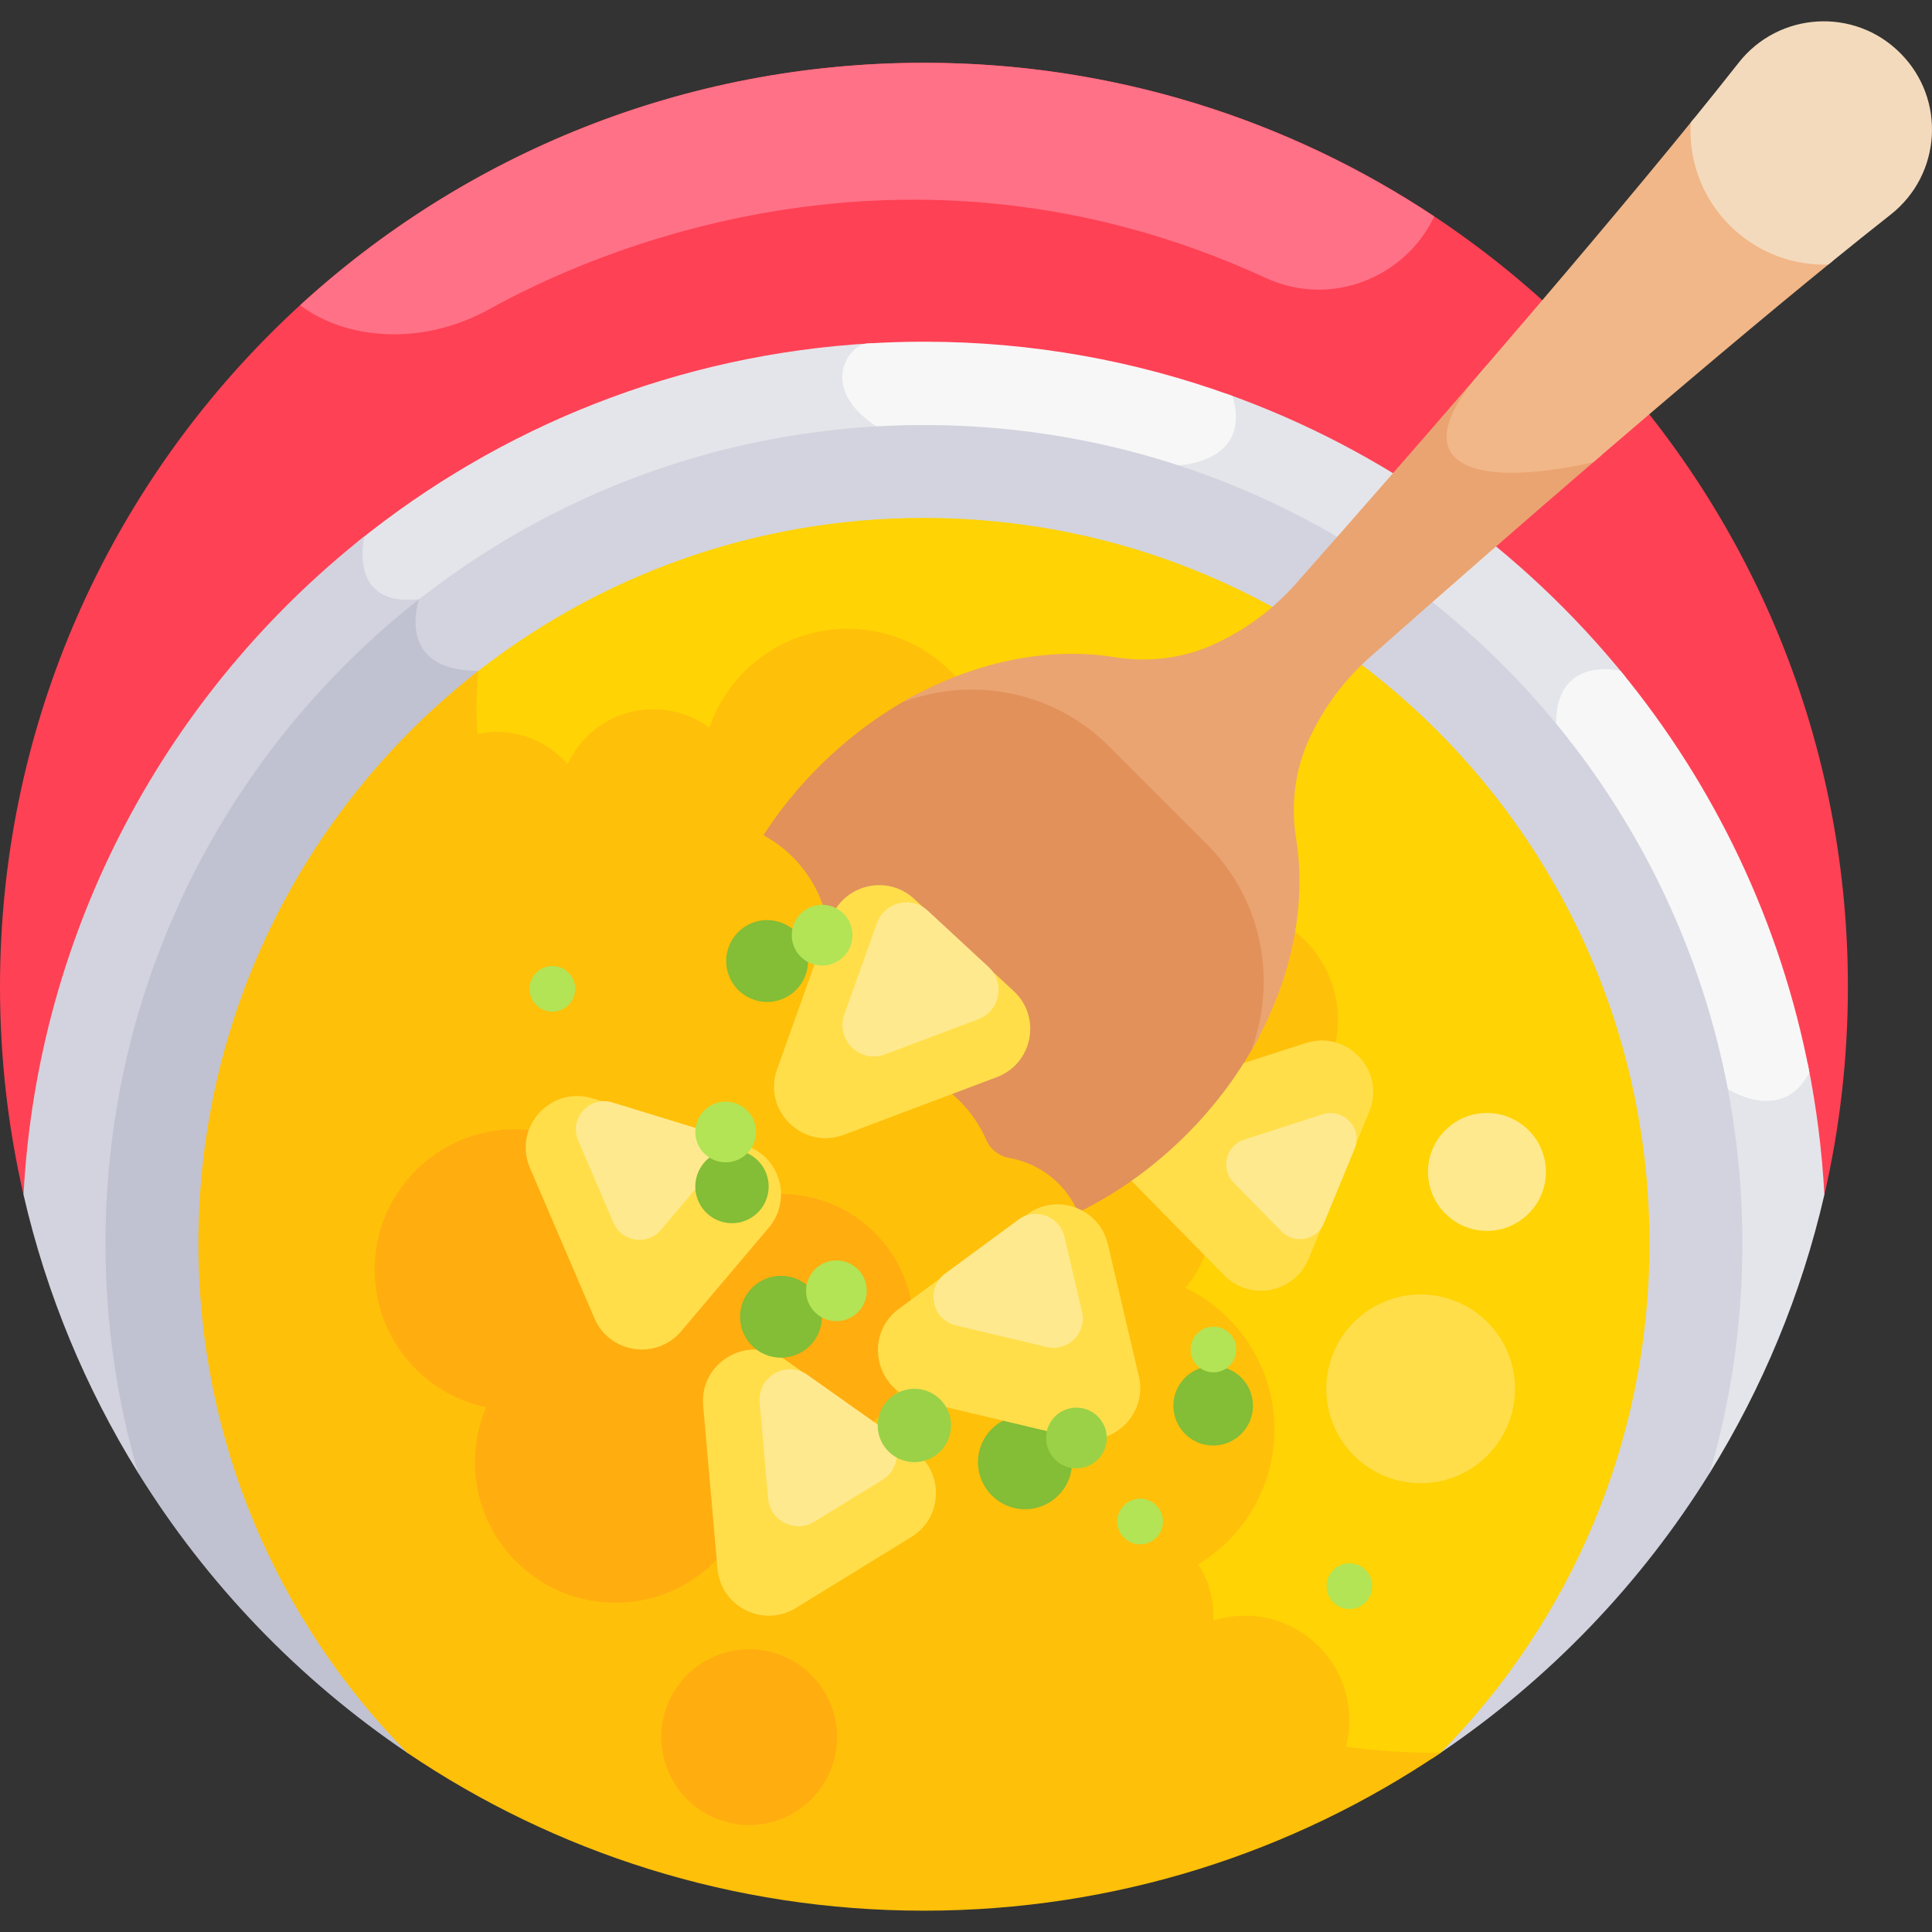 <svg id="Layer_1" enable-background="new 0 0 512.306 512.306" height="512" viewBox="0 0 512.306 512.306" width="512" xmlns="http://www.w3.org/2000/svg"><rect x="0" y="0" width="512.306" height="512.306" fill="#333333" stroke="none"/><g><path d="m6.235 316.804h477.535c4.078-17.727 6.235-36.187 6.235-55.152 0-135.311-109.691-245.002-245.002-245.002-135.312 0-245.003 109.691-245.003 245.002 0 18.965 2.157 37.425 6.235 55.152z" fill="#ff4155"/><path d="m478.477 283.654c-1.794 3.478-4.223 5.641-7.22 6.43-5.164 1.36-10.684-1.631-11.982-2.401-3.191-5.539-45.153-78.725-45.153-95.815 0-5.012 1.355-8.614 4.028-10.705 4.411-3.45 11.144-1.833 11.208-1.817l1.764.275c-27.477-34.029-64.087-60.374-106.114-75.293.122.359.263.717.37 1.077 1.372 4.602 1.07 8.321-.9 11.055-3.669 5.093-12.018 5.421-12.051 5.423-.64-.002-64.157-.341-79.172-10.073-4.302-2.788-6.628-5.932-6.915-9.345-.465-5.543 4.562-10.224 4.61-10.269l.49-.446v-.744c-51.632 2.889-98.885 22.156-136.656 52.696h.06c-.4 2.979-.62 8.872 2.926 12.896 2.5 2.836 6.321 4.166 11.379 3.959-.618 2.941-1.127 8.31 1.923 12.639 2.678 3.8 7.417 5.868 14.1 6.158-.694 7.212-2.153 35.598 15.043 55.348 10.926 12.548 27.204 18.973 48.389 19.102l71.538 76.23c-.515 4.718-2.905 31.784 5.944 60.492h187.308l.001.002c13.896-22.423 24.285-47.249 30.374-73.72-.631-11.854-2.127-23.478-4.423-34.812-.299.562-.592 1.12-.869 1.658z" fill="#e4e5ea"/><g fill="#f7f7f7"><path d="m429.71 177.886c-.31-.076-17.089-4.136-17.089 13.981 0 18.285 45.545 96.895 45.545 96.895s14.439 9.509 21.633-4.4c-7.666-39.91-25.247-76.289-50.089-106.476z"/><path d="m326.819 104.991c-25.526-9.296-53.075-14.381-81.816-14.381-5.06 0-10.08.165-15.062.475s-13.064 11.896 2.498 21.982 79.983 10.314 79.983 10.314 19.693-.585 14.397-18.39z"/></g><path d="m261.713 329.512-72.457-77.21c-72.744 0-62.409-74.416-62.409-74.416-22.486 0-15.701-18.996-15.701-18.996-19.113 2.229-14.549-16.538-14.512-16.685-52.125 41.3-86.631 103.869-90.398 174.599 6.09 26.471 16.479 51.297 30.375 73.721v-.003h230.97c-9.87-31.473-5.868-61.01-5.868-61.01z" fill="#d2d3de"/><path d="m245.002 112.703c-51.46 0-98.727 17.922-135.926 47.849.025-.001.048.001.073 0-.618 2.941-1.127 8.31 1.923 12.639 2.678 3.8 7.417 5.868 14.1 6.158-.694 7.212-2.153 35.598 15.043 55.348 10.926 12.548 27.204 18.973 48.389 19.102l71.538 76.23c-.759 6.947-5.591 62.341 27.39 100.094 16.739 19.161 40.354 30.778 70.383 34.696h24.036c28.741-19.416 53.142-44.767 71.443-74.298 5.619-19.29 8.632-39.69 8.632-60.794.001-119.859-97.164-217.024-217.024-217.024z" fill="#d2d3de"/><path d="m381.951 464.82c-138.58-.015-120.238-135.308-120.238-135.308l-72.457-77.21c-72.744 0-62.409-74.416-62.409-74.416-22.456 0-15.72-18.943-15.702-18.993-50.635 39.73-83.167 101.483-83.167 170.836 0 21.104 3.014 41.504 8.632 60.794 18.301 29.531 42.703 54.883 71.443 74.298z" fill="#c0c2d1"/><path d="m125.172 179.35c-.694 7.212-2.153 35.598 15.043 55.348 10.926 12.548 27.204 18.973 48.389 19.102l71.538 76.23c-.759 6.947-5.591 62.341 27.39 100.094 20.604 23.586 51.623 35.746 92.208 36.176.746-.492 1.494-.98 2.233-1.479 34.266-34.739 55.423-82.442 55.423-135.092 0-106.256-86.138-192.394-192.394-192.394-45.382 0-87.085 15.722-119.984 42.003.054.002.101.009.154.012z" fill="#ffd304"/><g fill="#ffc00a"><ellipse cx="291.617" cy="321.892" rx="29.904" ry="29.904" transform="matrix(.23 -.973 .973 .23 -88.664 531.753)"/><circle cx="325.137" cy="270.402" r="29.639"/><ellipse cx="224.809" cy="205.44" rx="38.713" ry="38.713" transform="matrix(.707 -.707 .707 .707 -79.423 219.136)"/><path d="m261.713 329.512-72.457-77.21c-72.651 0-62.436-74.222-62.41-74.412-45.177 35.206-74.237 90.126-74.237 151.838 0 52.65 21.157 100.353 55.423 135.092 39.1 26.412 86.234 41.834 136.971 41.834h.001c50.736 0 97.87-15.422 136.971-41.834-138.605 0-120.262-135.308-120.262-135.308z"/><ellipse cx="131.731" cy="219.127" rx="25.026" ry="25.026" transform="matrix(.707 -.707 .707 .707 -116.363 157.329)"/><ellipse cx="152.703" cy="252.822" rx="33.696" ry="33.696" transform="matrix(.23 -.973 .973 .23 -128.44 343.354)"/><circle cx="274.752" cy="390.851" r="29.75"/><circle cx="296.786" cy="428.436" r="24.98"/><circle cx="330.069" cy="456.187" r="27.751"/></g><path d="m299.415 312.491 25.196 25.682c6.868 7 18.654 4.703 22.391-4.363l16.077-39.008c4.436-10.763-5.756-21.79-16.834-18.213l-41.273 13.326c-9.668 3.121-12.671 15.324-5.557 22.576z" fill="#ffde4a"/><path d="m327.11 313.571 12.692 12.937c3.459 3.526 9.396 2.369 11.279-2.198l8.098-19.649c2.234-5.422-2.899-10.976-8.48-9.174l-20.79 6.712c-4.87 1.572-6.383 7.719-2.799 11.372z" fill="#ffe98f"/><path d="m217.108 203.343c7.955-7.955 16.746-14.37 25.89-19.195 17.804-5.717 38.164-1.557 52.231 12.511l26.071 26.071c14.068 14.068 18.228 34.427 12.511 52.231-4.825 9.144-11.24 17.934-19.195 25.89-34.137 34.137-83.639 39.983-110.565 13.057-26.926-26.927-21.08-76.428 13.057-110.565z" fill="#e2915a"/><path d="m422.133 121.133c-9.89 2.195-17.319 1.136-22.081-3.15-7.339-6.606-6.031-18.915-6.018-19.039l-.155-1.721c-17.106 19.864-34.542 39.796-50.174 57.466-6.106 6.902-13.508 12.35-21.65 16.097-8.256 3.8-17.512 4.936-26.483 3.48-17.831-2.894-37.965 1.267-56.358 11.986 18.388-7.007 40.061-3.148 54.814 11.605l26.072 26.073c14.753 14.753 18.612 36.425 11.605 54.814 10.72-18.393 14.881-38.527 11.986-56.358-1.456-8.971-.32-18.226 3.48-26.482 3.747-8.142 9.196-15.545 16.098-21.651 18.898-16.719 40.383-35.501 61.607-53.736-.941.214-1.858.419-2.743.616z" fill="#eaa471"/><path d="m101.053 88.522c10.087.734 20.132-1.766 28.972-6.679 24.951-13.869 109.077-52.599 205.608-8.14 17.428 8.027 37.111-.234 44.677-16.313-38.772-25.735-85.285-40.74-135.308-40.74h-.001c-63.77 0-121.842 24.37-165.431 64.296 5.224 3.855 12.21 6.901 21.483 7.576z" fill="#ff7186"/><path d="m484.77 69.168c-19.604 0-35.497-15.893-35.497-35.497 0-.822.038-1.636.093-2.444-16.076 19.813-36.242 43.666-56.822 67.545s-3.628 31.269 29.912 23.825c22.512-19.368 44.834-38.214 63.605-53.462-.429.016-.858.033-1.291.033z" fill="#f1b788"/><path d="m503.918 14.103-.063-.063c-12.159-12.159-32.197-10.931-42.818 2.593-3.85 4.903-8.12 10.228-12.691 15.849-.044.725-.074 1.454-.074 2.19 0 19.604 15.892 35.497 35.497 35.497.353 0 .702-.016 1.053-.027 5.868-4.776 11.408-9.22 16.503-13.221 13.524-10.621 14.753-30.659 2.593-42.818z" fill="#f4dabd"/><ellipse cx="376.791" cy="368.274" fill="#ffde4a" rx="25.026" ry="25.026" transform="matrix(.707 -.707 .707 .707 -150.049 374.296)"/><circle cx="394.29" cy="310.757" fill="#ffe98f" r="15.63"/><circle cx="163.201" cy="387.743" fill="#ffad0f" r="37.254"/><ellipse cx="198.491" cy="460.642" fill="#ffad0f" rx="23.296" ry="23.296" transform="matrix(.924 -.383 .383 .924 -161.171 111.024)"/><circle cx="136.6" cy="336.693" fill="#ffad0f" r="37.254"/><ellipse cx="296.263" cy="378.896" fill="#ffc00a" rx="41.704" ry="41.704" transform="matrix(.23 -.973 .973 .23 -140.564 580.182)"/><ellipse cx="173.244" cy="213.01" fill="#ffc00a" rx="25.026" ry="25.026" transform="matrix(.23 -.973 .973 .23 -73.871 332.68)"/><path d="m261.533 302.269c-6.083-13.902-20.838-22.109-35.978-19.779-1.226-6.391-4.283-12.258-8.711-16.912 9.459-19.957-2.487-43.489-24.234-47.576-17.023-3.199-33.989 7.309-38.644 23.994-3.355 12.027.195 24.114 8.053 32.371-1.147 2.419-2.027 5.01-2.583 7.751-3.111 15.32 4.708 30.319 18.1 36.921-.466 1.228-.844 2.508-1.114 3.838-2.688 13.235 5.863 26.142 19.097 28.83 7.693 1.562 15.271-.678 20.799-5.422 2.391 1.124 4.948 1.989 7.652 2.538 7.164 1.455 14.255.512 20.453-2.266 3.452 4.263 8.351 7.396 14.148 8.569 13.173 2.665 26.58-6.48 28.928-19.713 2.393-13.483-6.748-26.026-19.775-28.331-2.737-.483-5.077-2.266-6.191-4.813z" fill="#ffc00a"/><circle cx="207.096" cy="351.796" fill="#ffad0f" r="35.189"/><path d="m268.807 262.805-26.397-24.447c-7.195-6.663-18.858-3.804-22.156 5.431l-14.191 39.733c-3.916 10.963 6.793 21.489 17.687 17.386l40.588-15.287c9.506-3.58 11.922-15.914 4.469-22.816z" fill="#ffde4a"/><path d="m262.103 256.382-16.075-14.887c-4.381-4.057-11.484-2.317-13.492 3.307l-8.642 24.196c-2.384 6.676 4.137 13.086 10.771 10.587l24.716-9.309c5.79-2.18 7.261-9.691 2.722-13.894z" fill="#ffe98f"/><path d="m152.515 262.209c0 3.344-2.711 6.056-6.055 6.056s-6.055-2.711-6.055-6.056c0-3.344 2.711-6.055 6.055-6.055s6.055 2.71 6.055 6.055z" fill="#b2e456"/><path d="m363.876 420.601c0 3.344-2.711 6.055-6.056 6.055s-6.055-2.711-6.055-6.055 2.711-6.055 6.055-6.055 6.056 2.71 6.056 6.055z" fill="#b2e456"/><ellipse cx="321.766" cy="372.771" fill="#84bd36" rx="10.553" ry="10.553" transform="matrix(.707 -.707 .707 .707 -169.346 336.705)"/><path d="m327.822 357.851c0 3.344-2.711 6.056-6.056 6.056-3.344 0-6.055-2.711-6.055-6.056s2.711-6.055 6.055-6.055c3.345 0 6.056 2.711 6.056 6.055z" fill="#b2e456"/><path d="m211.027 426.396 30.649-18.844c8.354-5.136 8.739-17.138.733-22.8l-34.448-24.36c-9.505-6.721-22.524.759-21.504 12.355l3.799 43.205c.889 10.119 12.117 15.765 20.771 10.444z" fill="#ffde4a"/><path d="m215.929 403.509 18.075-11.113c4.926-3.029 5.154-10.107.432-13.446l-20.315-14.366c-5.605-3.964-13.283.448-12.682 7.286l2.241 25.479c.524 5.969 7.146 9.298 12.249 6.16z" fill="#ffe98f"/><circle cx="207.096" cy="349.162" fill="#84bd36" r="10.856"/><circle cx="271.806" cy="387.729" fill="#84bd36" r="12.48"/><circle cx="221.788" cy="342.272" fill="#b2e456" r="8.052"/><ellipse cx="203.31" cy="254.866" fill="#84bd36" rx="10.856" ry="10.856" transform="matrix(.924 -.383 .383 .924 -82.057 97.204)"/><circle cx="218.002" cy="247.976" fill="#b2e456" r="8.052"/><path d="m180.622 353.008 23.235-27.47c6.333-7.487 2.952-19.01-6.421-21.89l-40.331-12.389c-11.128-3.418-21.162 7.752-16.573 18.451l17.096 39.86c4.004 9.336 16.434 11.194 22.994 3.438z" fill="#ffde4a"/><path d="m175.26 326.114 12.711-15.028c3.465-4.096 1.615-10.4-3.513-11.976l-22.065-6.778c-6.088-1.87-11.577 4.241-9.067 10.094l9.353 21.807c2.191 5.108 8.991 6.124 12.581 1.881z" fill="#ffe98f"/><ellipse cx="194.129" cy="314.501" fill="#84bd36" rx="9.728" ry="9.728" transform="matrix(.23 -.973 .973 .23 -156.56 431.18)"/><ellipse cx="192.454" cy="300.041" fill="#b2e456" rx="8.052" ry="8.052" transform="matrix(.23 -.973 .973 .23 -143.777 418.411)"/><path d="m308.374 403.456c0 3.344-2.711 6.055-6.055 6.055s-6.055-2.711-6.055-6.055 2.711-6.055 6.055-6.055 6.055 2.711 6.055 6.055z" fill="#b2e456"/><path d="m301.983 364.939-8.217-35.027c-2.24-9.547-13.508-13.698-21.406-7.886l-33.981 25.008c-9.376 6.9-6.383 21.614 4.943 24.304l42.198 10.02c9.884 2.346 18.783-6.529 16.463-16.419z" fill="#ffde4a"/><path d="m286.905 347.829-4.675-19.93c-1.274-5.432-7.686-7.794-12.18-4.487l-19.335 14.229c-5.335 3.926-3.632 12.298 2.812 13.828l24.01 5.701c5.625 1.336 10.688-3.714 9.368-9.341z" fill="#ffe98f"/><ellipse cx="242.533" cy="378.001" fill="#9bd146" rx="9.728" ry="9.728" transform="matrix(.707 -.707 .707 .707 -196.251 282.211)"/><ellipse cx="285.52" cy="381.357" fill="#9bd146" rx="8.052" ry="8.053" transform="matrix(.16 -.987 .987 .16 -136.648 602.103)"/></g></svg>